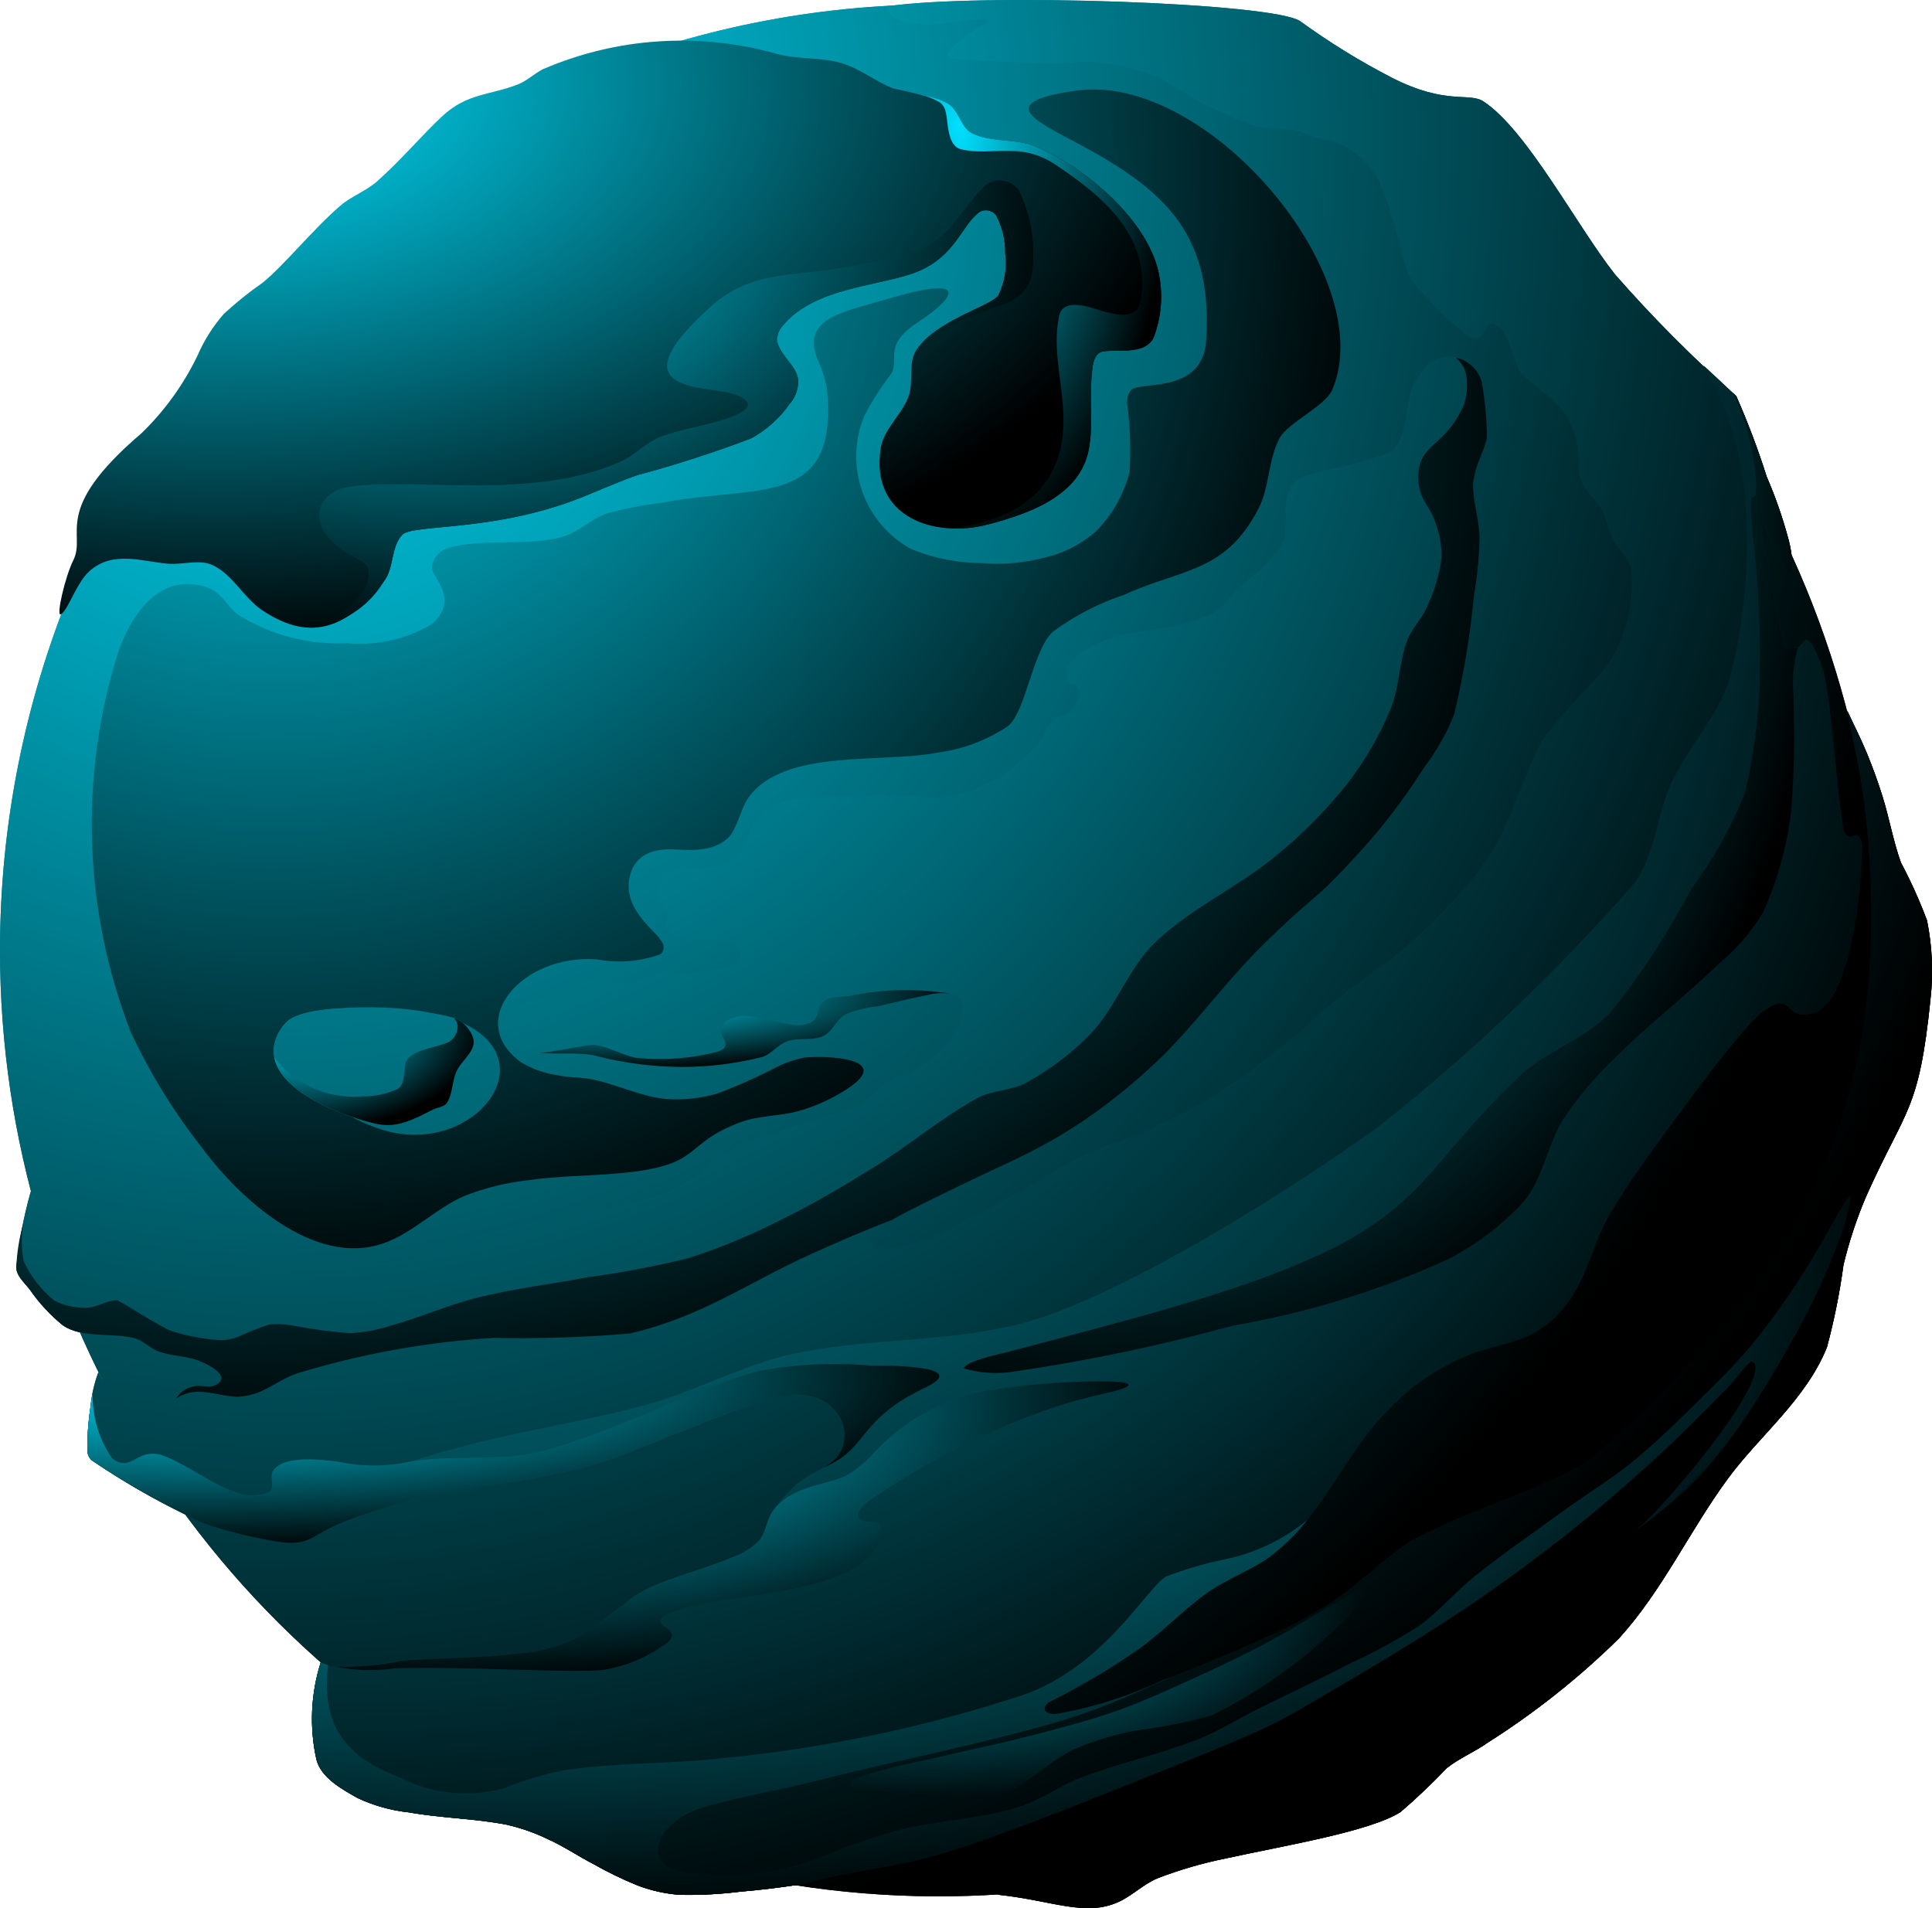 <svg width="324" height="320" viewBox="0 0 324 320" fill="none" xmlns="http://www.w3.org/2000/svg">
<g clip-path="url(#clip0_48_432)">
<path fill-rule="evenodd" clip-rule="evenodd" d="M157.438 0.745C188.577 0.745 219.016 10.049 244.906 27.48C270.797 44.912 290.976 69.689 302.892 98.677C314.808 127.665 317.926 159.562 311.851 190.336C305.777 221.109 290.782 249.376 268.764 271.563C246.746 293.749 218.693 308.858 188.153 314.979C157.613 321.101 125.957 317.959 97.189 305.952C68.421 293.945 43.833 273.611 26.533 247.523C9.234 221.434 0 190.762 0 159.386C0 117.312 16.587 76.961 46.113 47.21C75.638 17.459 115.683 0.745 157.438 0.745Z" fill="url(#paint0_radial_48_432)" style="mix-blend-mode:screen"/>
<path style="mix-blend-mode:screen" fill-rule="evenodd" clip-rule="evenodd" d="M157.438 0.745C188.577 0.745 219.016 10.049 244.906 27.48C270.797 44.912 290.976 69.689 302.892 98.677C314.808 127.665 317.926 159.562 311.851 190.336C305.777 221.109 290.782 249.376 268.764 271.563C246.746 293.749 218.693 308.858 188.153 314.979C157.613 321.101 125.957 317.959 97.189 305.952C68.421 293.945 43.833 273.611 26.533 247.523C9.234 221.434 0 190.762 0 159.386C0 117.312 16.587 76.961 46.113 47.21C75.638 17.459 115.683 0.745 157.438 0.745Z" fill="url(#paint1_radial_48_432)"/>
<path style="mix-blend-mode:screen" fill-rule="evenodd" clip-rule="evenodd" d="M40.173 103.261C37.271 101.244 37.322 98.085 31.419 97.956C25.788 97.833 21.809 103.529 19.746 109.583C13.265 130.387 14.038 152.798 21.934 173.099C25.166 180.012 29.181 186.524 33.899 192.506C40.056 200.882 52.644 212.534 64.249 208.532C69.195 206.825 73.02 202.69 77.819 200.593C81.239 199.244 84.82 198.354 88.47 197.946C93.538 197.2 98.689 197.231 103.79 196.77C118.206 195.466 114.158 191.989 124.072 188.242C127.368 186.997 131.069 187.231 134.432 186.184C137.109 185.362 139.662 184.175 142.02 182.655C150.202 177.32 138.197 177.002 134.87 177.362C133.142 177.714 131.472 178.308 129.908 179.127C126.786 180.74 123.57 182.164 120.278 183.391C117.393 184.247 114.373 184.546 111.378 184.273C107.274 183.81 103.457 181.878 99.413 181.038C97.067 180.551 95.77 180.821 93.431 180.303C91.259 180 89.173 179.249 87.302 178.097C77.84 171.096 87.658 159.928 100.143 160.896C103.707 161.573 107.387 161.268 110.794 160.013C111.047 159.773 111.213 159.455 111.266 159.108C111.32 158.762 111.257 158.408 111.088 158.102C110.707 157.476 110.248 156.901 109.722 156.392C107.008 153.637 104.361 150.47 105.859 146.153C106.117 145.413 106.538 144.742 107.09 144.189C107.642 143.636 108.31 143.215 109.045 142.959C111.817 141.873 115.024 142.926 117.946 142.37C119.524 142.209 121.008 141.538 122.177 140.459C123.876 138.521 124.126 135.608 125.679 133.55C131.756 125.493 147.86 128.08 157.342 126.198C161.515 125.641 165.507 124.132 169.015 121.787C172.038 119.444 173.145 109.074 176.602 105.908C180.25 103.24 184.286 101.157 188.567 99.733C198.285 95.301 205.462 96.082 211.037 85.324C212.918 81.696 212.653 77.188 214.539 73.562C215.945 70.858 222.261 68.14 223.44 65.328C231.408 46.317 202.457 12.135 180.54 15.192C167.798 16.969 172.46 19.7 179.27 23.272C194.481 31.252 203.496 38.355 202.281 57.094C201.723 65.698 192.258 64.086 190.024 65.181C189.261 65.555 189.038 66.678 189.003 67.533C189.522 71.381 189.669 75.271 189.44 79.148C188.477 82.939 186.511 86.394 183.75 89.146C181.246 91.333 178.235 92.85 174.996 93.556C171.664 94.422 168.212 94.72 164.782 94.439C160.682 94.431 156.62 93.633 152.818 92.086C148.989 90.008 146.063 86.57 144.607 82.441C143.151 78.312 143.269 73.785 144.938 69.738C146.239 67.257 147.752 64.896 149.462 62.682C150.912 60.059 147.961 57.926 154.06 53.958C158.971 50.764 164.48 45.423 148.148 50.331C141.586 52.305 134.425 53.266 137.059 60.182C137.811 61.77 138.351 63.451 138.665 65.181C140.667 85.37 127.301 81.204 111.087 84.295C107.986 84.666 104.914 85.256 101.894 86.059C99.196 86.981 97.041 89.217 94.306 90.029C88.739 91.681 80.614 90.195 75.047 91.94C74.37 92.163 73.767 92.568 73.304 93.113C72.841 93.657 72.535 94.32 72.42 95.027C72.279 96.843 77.201 100.296 72.525 104.612C68.21 107.197 63.193 108.338 58.194 107.869C51.867 108.166 45.595 106.561 40.173 103.261ZM58.85 168.982C99.448 167.509 82.853 196.434 63.081 189.124C59.917 188.005 56.959 186.366 54.327 184.272C52.988 183.207 51.997 181.762 51.483 180.123C50.969 178.485 50.954 176.728 51.441 175.081C51.929 173.434 52.895 171.972 54.216 170.885C55.537 169.797 57.151 169.134 58.85 168.982Z" fill="url(#paint2_radial_48_432)"/>
<path fill-rule="evenodd" clip-rule="evenodd" d="M5.161 199.825C3.987 203.967 3.175 208.206 2.735 212.491C2.714 213.92 4.035 215.054 4.924 216.167C6.495 218.462 8.387 220.517 10.541 222.268C13.727 224.479 19.124 223.497 22.506 224.401C24.031 224.808 25.174 226.158 26.664 226.679C28.71 227.395 30.957 227.386 33.011 228.076C33.96 228.394 39.473 230.736 36.002 232.34C34.941 232.831 33.638 232.215 32.5 232.488C31.619 232.668 30.808 233.103 30.166 233.738C28.844 235.172 28.197 237.149 26.885 238.59C25.656 239.937 22.828 238.648 21.814 237.598C19.695 235.386 17.902 232.879 16.492 230.152C15.798 232.027 15.355 233.987 15.174 235.98C14.795 238.436 14.624 240.92 14.663 243.405C14.682 243.705 14.764 243.997 14.902 244.263C15.04 244.529 15.232 244.763 15.466 244.949C21.746 249.227 28.415 252.895 35.383 255.904C38.356 256.827 41.376 257.588 44.429 258.183C52.666 259.825 51.139 257.607 58.546 254.877C62.617 253.336 66.784 252.071 71.022 251.09C79.955 249.102 89.162 248.414 98.015 246.091C104.538 244.381 110.642 241.333 116.984 239.035C121.568 237.091 126.271 235.446 131.064 234.109C133.109 233.688 135.228 233.841 137.193 234.55C138.677 235.138 139.932 236.196 140.768 237.564C141.457 238.738 141.74 240.109 141.57 241.463C141.43 242.718 140.863 243.887 139.965 244.769C138.214 246.415 135.75 247.122 133.91 248.667C132.238 250.076 130.765 251.708 129.532 253.52C128.547 254.965 128.473 256.963 127.344 258.298C126.18 259.51 124.758 260.441 123.185 261.018C119.056 262.801 114.67 263.917 110.491 265.575C109.039 266.146 107.646 266.86 106.332 267.707C102.946 270.436 99.388 272.941 95.681 275.208C92.611 276.465 89.358 277.21 86.05 277.413C79.856 278.137 73.589 277.998 67.374 278.516C62.846 278.893 58.216 280.801 53.782 278.804C52.109 284.086 51.865 289.722 53.075 295.13C53.894 298.158 57.219 299.985 59.931 301.526C62.67 302.816 65.605 303.636 68.612 303.952C74.017 304.92 79.565 304.961 84.954 306.01C87.401 306.565 89.776 307.404 92.031 308.509C94.631 309.688 97.008 311.317 99.546 312.626C101.946 313.99 104.433 315.193 106.99 316.228C109.217 317.067 111.55 317.587 113.921 317.772C117.309 317.848 120.698 317.675 124.061 317.257C127.503 316.961 130.937 316.555 134.348 316.008C135.833 315.77 137.252 315.212 138.725 314.905C144.063 313.791 149.48 313.05 154.776 311.744C158.735 310.767 162.604 309.436 166.448 308.068C172.458 305.93 178.394 303.587 184.323 301.232C192.889 297.827 201.467 294.447 209.93 290.792C212.708 289.583 215.412 288.209 218.028 286.676C226.529 281.728 235.031 276.763 243.271 271.385C249.535 267.297 255.601 262.893 261.51 258.3C266.894 254.114 272.066 249.649 277.122 245.067C281.481 241.116 285.606 236.905 289.743 232.717C291.104 231.34 292.123 229.617 293.612 228.38C293.841 228.189 294.273 228.603 294.342 228.894C295.422 233.496 279.023 252.663 275.155 255.947C272.163 258.487 268.972 260.783 265.962 263.299C261.821 266.762 257.865 270.445 253.706 273.886C250.665 276.402 247.63 278.947 244.367 281.163C238.717 285.002 232.833 288.361 226.933 292.411C222.74 295.288 218.192 298.835 214.165 301.453C211.101 303.257 207.846 304.712 204.462 305.79C199.436 307.758 194.532 310.049 189.434 311.818C186.539 312.823 183.48 313.262 180.534 314.097C175.791 315.44 172.11 316.804 167.198 317.739C176.549 318.708 181.981 321.535 187.61 318.949C189.932 317.882 191.808 315.939 194.176 314.979C197.872 313.559 201.679 312.453 205.558 311.673C215.254 309.539 229.774 307.169 234.886 303.881C237.586 301.564 240.167 299.11 242.619 296.528C244.719 294.856 247.291 293.82 249.475 292.264C257.415 287.236 264.801 281.371 271.508 274.768C278.765 266.792 283.359 256.707 289.747 248.009C295.058 240.777 302.826 234.756 306.38 225.955C307.6 221.413 308.526 216.797 309.153 212.135C310.099 208.212 311.368 204.376 312.947 200.666C319.625 185.712 321.8 186.606 323.744 167.586C324.242 163.171 324.045 158.706 323.16 154.353C321.913 151.026 320.451 147.785 318.783 144.65C317.495 141.06 316.851 137.265 315.719 133.622C314.953 131.159 314.072 128.729 313.092 126.345C312.086 123.895 310.873 121.537 309.762 119.133C310.653 123.816 311.778 128.46 312.435 133.181C313.687 142.411 314.078 151.739 313.602 161.043C312.057 189.313 301.273 210.142 281.721 230.292C277.22 235.17 272.445 239.784 267.421 244.113C264.981 245.878 262.335 247.335 259.542 248.451C255.826 250.196 251.929 251.525 248.162 253.155C244.281 254.667 240.481 256.385 236.781 258.302C234.528 259.789 232.383 261.435 230.36 263.227C228.046 265.011 225.877 267.001 223.43 268.593C220.512 270.498 217.464 272.193 214.31 273.666C208.064 276.568 201.692 279.202 195.268 281.679C189.585 284.371 183.575 286.299 177.393 287.413C176.675 287.511 175.695 287.496 175.278 286.898C174.965 286.45 175.523 285.675 176.007 285.428C181.065 282.909 185.942 280.035 190.601 276.827C194.834 273.898 198.357 270.014 202.566 267.049C205.896 264.704 209.871 263.372 213.144 260.948C215.584 259.064 217.767 256.864 219.637 254.405C223.172 249.933 225.869 244.829 229.413 240.365C231.6 237.541 234.097 234.977 236.857 232.719C239.504 230.653 242.396 228.924 245.465 227.574C249.411 225.795 253.975 225.48 257.722 223.31C260.301 221.691 262.452 219.467 263.992 216.828C266.547 212.722 267.512 207.759 269.974 203.596C273.713 197.279 278.181 191.424 282.523 185.512C285.941 180.858 289.468 176.273 293.248 171.911C294.362 170.638 295.667 169.547 297.114 168.677C297.407 168.499 297.732 168.382 298.07 168.331C298.408 168.28 298.753 168.297 299.084 168.381C300.316 168.739 300.442 170.437 303.17 170.145C307.431 169.69 309.014 163.582 310.1 160.001C311.458 154.141 312.192 148.153 312.289 142.137C312.266 141.391 312.129 140.432 311.414 140.079C311.064 139.906 310.581 140.451 309.973 140.244C309.742 140.118 309.547 139.936 309.403 139.715C309.26 139.493 309.174 139.239 309.152 138.976C308.198 133.384 307.874 127.699 307.182 122.068C306.937 119.183 306.547 116.312 306.015 113.467C305.579 111.755 304.943 110.101 304.118 108.542C303.865 108.03 303.5 107.436 302.951 107.292C302.601 107.201 302.436 107.807 302.148 108.027C301.826 108.274 301.528 108.635 301.127 108.689C300.539 108.766 299.585 108.952 299.376 108.393C299.075 107.573 298.838 106.732 298.667 105.876C297.596 100.71 296.858 95.65 295.655 90.381C295.409 89.603 295.202 88.812 295.035 88.012C295.015 87.846 295.143 87.575 295.309 87.59C295.554 87.611 295.735 87.871 295.856 88.086C296.6 89.403 297.202 90.796 297.882 92.148C298.485 93.351 299.116 94.641 299.705 95.751C300.241 96.759 300.573 95.898 300.581 95.602C300.605 93.763 300.359 91.93 299.851 90.162C298.905 86.674 297.711 83.259 296.276 79.944C294.819 75.346 293.114 70.832 291.169 66.42C283.953 60.059 277.155 53.233 270.816 45.985C264.418 37.858 256.054 21.779 248.779 17.009C246.361 15.424 242.562 17.684 233.464 13.051C228.101 10.289 222.954 7.118 218.069 3.567C213.648 0.425 164.026 -1.219 148.688 1.068C148.915 3.357 152.576 4.026 154.962 4.082C158.039 4.155 161.084 3.392 164.155 3.2C164.645 3.17 165.502 2.938 165.614 3.421C165.732 3.928 164.868 4.149 164.447 4.45C162.541 5.517 160.796 6.854 159.267 8.42C157.842 10.129 161.307 9.924 162.122 9.982C166.29 10.278 173.416 10.546 175.171 10.623C178.207 10.761 181.271 10.123 184.291 10.475C187.607 10.864 190.865 11.654 193.994 12.83C196.022 13.903 197.995 15.081 199.903 16.359C203.322 18.233 206.884 19.831 210.554 21.137C212.754 21.483 214.97 21.704 217.194 21.799C218.311 22.15 219.407 22.567 220.475 23.048C222.174 23.331 223.838 23.8 225.437 24.445C227.424 25.545 229.143 27.077 230.47 28.929C231.79 31.286 232.796 33.808 233.462 36.43C234.498 39.498 234.882 42.792 236.161 45.766C236.939 47.284 237.976 48.653 239.225 49.809C241.311 52.198 243.633 54.365 246.156 56.278C248.495 57.899 249.197 54.814 249.658 54.367C249.868 54.163 250.269 54.242 250.533 54.367C251.174 54.585 251.734 54.996 252.138 55.543C252.804 56.86 253.364 58.227 253.814 59.633C254.745 62.221 254.542 62.18 256.515 63.85C257.85 64.98 259.274 66.011 260.528 67.232C261.473 68.056 262.285 69.023 262.936 70.099C263.691 71.582 264.231 73.166 264.54 74.804C264.87 76.416 264.629 78.107 264.905 79.729C265.042 80.414 265.315 81.065 265.708 81.64C266.581 82.986 267.857 84.055 268.626 85.463C269.454 86.978 269.682 88.769 270.45 90.315C271.343 92.116 273.12 93.504 273.587 95.461C274.043 100.593 272.949 105.743 270.45 110.237C268.918 112.431 267.184 114.473 265.271 116.339C262.997 118.719 260.854 121.223 258.851 123.839C257.753 125.763 256.826 127.78 256.079 129.868C254.26 133.926 252.885 138.211 250.68 142.07C248.88 145.028 246.776 147.788 244.406 150.304C241.728 153.314 238.852 156.138 235.797 158.758C232.078 161.939 227.934 164.584 224.124 167.653C220.539 170.54 217.271 173.822 213.619 176.621C209.659 179.737 205.518 182.609 201.216 185.223C197.698 187.157 194.067 188.875 190.344 190.369C187.739 191.508 184.982 192.28 182.392 193.456C180.28 194.416 178.295 195.641 176.264 196.762C172.848 198.652 169.496 200.661 166.05 202.496C162.691 204.42 159.233 206.162 155.69 207.716C153.556 208.543 151.325 209.087 149.051 209.333C148.166 209.477 147.26 209.294 146.498 208.819C146.285 208.631 146.141 208.377 146.088 208.098C146.034 207.818 146.075 207.528 146.204 207.275C146.928 206.279 147.879 205.472 148.976 204.922C152.933 202.666 157.08 200.767 161.16 198.747C165.592 196.553 170.163 194.637 174.511 192.278C177.781 190.543 180.926 188.577 183.922 186.397C187.839 183.561 191.545 180.441 195.011 177.061C199.976 172.101 204.244 166.475 209.017 161.329C211.248 158.925 213.634 156.667 216.02 154.421C218.449 152.134 221.116 150.105 223.461 147.731C226.474 144.682 229.375 141.511 232.07 138.175C234.479 135.163 236.722 132.021 238.788 128.761C240.909 126.008 242.629 122.963 243.895 119.719C245.451 113.214 246.549 106.605 247.179 99.944C247.737 96.738 248.055 93.494 248.128 90.24C248.104 87.181 247.002 84.185 247.034 81.125C247.236 79.579 247.653 78.069 248.273 76.641C248.737 75.599 249.103 74.516 249.368 73.406C249.342 70.274 249.049 67.151 248.492 64.07C248.266 63.19 247.832 62.379 247.228 61.704C246.624 61.03 245.868 60.512 245.023 60.194C244.179 59.877 243.27 59.77 242.376 59.881C241.481 59.992 240.626 60.32 239.883 60.835C238.327 62.141 237.186 63.879 236.602 65.834C236.015 67.794 235.961 69.885 235.435 71.862C234.318 76.061 232.906 75.962 228.796 77.302C225.62 78.339 222.244 78.693 219.093 79.802C218.042 80.11 217.12 80.755 216.466 81.639C215.908 82.784 215.608 84.04 215.591 85.315C215.663 86.785 215.639 88.259 215.518 89.726C214.517 93.655 209.89 96.611 207.055 99.283C205.812 100.454 204.905 102.069 203.407 102.885C201.179 103.925 198.824 104.666 196.404 105.09C193.545 105.773 190.564 105.879 187.723 106.634C185.837 107.132 184.022 107.873 182.324 108.839C181.135 109.503 180.093 110.403 179.26 111.486C178.944 112.069 178.829 112.741 178.932 113.397C178.942 113.794 179.098 114.174 179.369 114.463C179.696 114.785 180.3 114.714 180.61 115.051C181.454 115.962 180.626 118.333 179.406 119.461C178.669 120.144 177.391 120.011 176.67 120.711C175.559 121.793 175.125 123.429 174.116 124.61C170.191 129.417 164.67 132.629 158.576 133.652C155.642 133.895 152.693 133.356 149.749 133.356C146.051 133.356 142.35 133.417 138.66 133.652C133.028 134.008 129.136 133.717 126.038 139.018C125.416 140.48 124.709 141.904 123.923 143.282C123.322 143.994 122.54 144.527 121.661 144.826C120.505 145.221 119.304 145.468 118.086 145.561C116.403 145.519 114.719 145.618 113.052 145.857C112.236 146.205 111.565 146.829 111.156 147.621C110.539 148.392 110.204 149.352 110.207 150.341C110.346 151.338 111.582 151.883 111.885 152.841C112.121 153.589 111.516 154.441 111.738 155.193C111.972 156.03 112.488 156.758 113.197 157.252C113.933 157.567 114.735 157.693 115.532 157.619C117.709 157.529 119.89 157.578 122.061 157.767C122.574 157.837 123.048 158.079 123.407 158.455C123.766 158.83 123.989 159.316 124.039 159.835C124.09 160.353 123.965 160.874 123.686 161.313C123.406 161.751 122.988 162.082 122.499 162.251C119.461 162.778 116.388 163.085 113.306 163.17C112.553 163.219 111.781 162.852 111.045 163.022C109.306 163.757 107.528 164.395 105.72 164.933C103.516 165.191 101.269 164.041 99.081 164.419C96.971 165.164 94.922 166.073 92.953 167.139C91.405 167.374 89.871 167.693 88.357 168.094C83.644 170.315 83.841 175.313 88.137 176.254C91.779 177.053 95.608 176.402 99.3 176.916C104.865 178.409 110.615 179.078 116.371 178.901C120.21 178.758 124.024 178.216 127.752 177.284C129.354 176.846 130.412 175.176 131.983 174.637C133.914 173.975 136.186 174.613 138.039 173.755C139.633 173.015 140.289 170.918 141.833 170.08C143.567 169.4 145.382 168.955 147.231 168.756C150.048 168.099 152.86 167.419 155.694 166.845C157.647 166.45 161.741 165.874 161.385 169.271C161.249 170.767 160.747 172.207 159.926 173.461C158.637 175.343 157.032 176.985 155.184 178.313C153.054 179.832 150.398 180.456 148.181 181.841C146.728 182.749 145.796 184.435 144.241 185.148C140.225 186.992 135.871 187.979 131.693 189.412C128.941 190.355 126.131 191.149 123.449 192.278C122.589 192.726 121.782 193.269 121.041 193.896C119.225 195.195 117.53 196.673 115.642 197.866C114.101 198.927 112.434 199.791 110.681 200.438C106.625 201.653 102.51 202.659 98.352 203.453C95.821 203.992 93.227 204.184 90.692 204.702C87.581 205.337 84.492 206.084 81.426 206.907C79.018 207.555 76.639 208.315 74.276 209.113C72.503 209.712 70.828 210.606 69.023 211.098C67.562 211.453 66.073 211.675 64.573 211.76C60.494 212.1 56.404 212.282 52.316 212.494C49.329 212.65 46.336 212.804 43.342 212.862C41.277 213.019 39.202 212.995 37.142 212.788C33.266 212.176 29.497 211.009 25.687 210.068C23.247 209.466 20.829 208.771 18.39 208.157C16.84 207.766 15.23 207.583 13.721 207.054C12.305 206.661 10.97 206.013 9.781 205.143C8.108 203.493 6.564 201.714 5.161 199.825ZM47.976 171.473C46.889 172.571 46.175 173.986 45.933 175.517C45.123 182.096 55.581 186.555 62.21 188.267C65.473 189.109 67.385 188.834 72.562 186.102C73.352 185.685 74.496 185.688 74.969 184.926C75.939 183.362 75.799 181.304 76.574 179.633C77.225 178.229 78.576 177.226 79.2 175.81C79.354 175.476 79.433 175.112 79.433 174.744C79.433 174.376 79.354 174.013 79.2 173.678C78.67 172.47 77.743 171.483 76.574 170.885C72.212 169.185 51.787 167.483 47.976 171.473Z" fill="url(#paint3_radial_48_432)" style="mix-blend-mode:screen"/>
<g style="mix-blend-mode:multiply">
<path fill-rule="evenodd" clip-rule="evenodd" d="M5.161 199.825C3.987 203.967 3.175 208.206 2.735 212.491C2.714 213.92 4.035 215.054 4.924 216.167C6.495 218.462 8.387 220.517 10.541 222.268C13.727 224.479 19.124 223.497 22.506 224.401C24.031 224.808 25.174 226.158 26.664 226.679C28.71 227.395 30.957 227.386 33.011 228.076C33.96 228.394 39.473 230.736 36.002 232.34C34.941 232.831 33.638 232.215 32.5 232.488C31.619 232.668 30.808 233.103 30.166 233.738C28.844 235.172 28.197 237.149 26.885 238.59C25.656 239.937 22.828 238.648 21.814 237.598C19.695 235.386 17.902 232.879 16.492 230.152C15.798 232.027 15.355 233.987 15.174 235.98C14.795 238.436 14.624 240.92 14.663 243.405C14.682 243.705 14.764 243.997 14.902 244.263C15.04 244.529 15.232 244.763 15.466 244.949C21.746 249.227 28.415 252.895 35.383 255.904C38.356 256.827 41.376 257.588 44.429 258.183C52.666 259.825 51.139 257.607 58.546 254.877C62.617 253.336 66.784 252.071 71.022 251.09C79.955 249.102 89.162 248.414 98.015 246.091C104.538 244.381 110.642 241.333 116.984 239.035C121.568 237.091 126.271 235.446 131.064 234.109C133.109 233.688 135.228 233.841 137.193 234.55C138.677 235.138 139.932 236.196 140.768 237.564C141.457 238.738 141.74 240.109 141.57 241.463C141.43 242.718 140.863 243.887 139.965 244.769C138.214 246.415 135.75 247.122 133.91 248.667C132.238 250.076 130.765 251.708 129.532 253.52C128.547 254.965 128.473 256.963 127.344 258.298C126.18 259.51 124.758 260.441 123.185 261.018C119.056 262.801 114.67 263.917 110.491 265.575C109.039 266.146 107.646 266.86 106.332 267.707C102.946 270.436 99.388 272.941 95.681 275.208C92.611 276.465 89.358 277.21 86.05 277.413C79.856 278.137 73.589 277.998 67.374 278.516C62.846 278.893 58.216 280.801 53.782 278.804C52.109 284.086 51.865 289.722 53.075 295.13C53.894 298.158 57.219 299.985 59.931 301.526C62.67 302.816 65.605 303.636 68.612 303.952C74.017 304.92 79.565 304.961 84.954 306.01C87.401 306.565 89.776 307.404 92.031 308.509C94.631 309.688 97.008 311.317 99.546 312.626C101.946 313.99 104.433 315.193 106.99 316.228C109.217 317.067 111.55 317.587 113.921 317.772C117.309 317.848 120.698 317.675 124.061 317.257C127.503 316.961 130.937 316.555 134.348 316.008C135.833 315.77 137.252 315.212 138.725 314.905C144.063 313.791 149.48 313.05 154.776 311.744C158.735 310.767 162.604 309.436 166.448 308.068C172.458 305.93 178.394 303.587 184.323 301.232C192.889 297.827 201.467 294.447 209.93 290.792C212.708 289.583 215.412 288.209 218.028 286.676C226.529 281.728 235.031 276.763 243.271 271.385C249.535 267.297 255.601 262.893 261.51 258.3C266.894 254.114 272.066 249.649 277.122 245.067C281.481 241.116 285.606 236.905 289.743 232.717C291.104 231.34 292.123 229.617 293.612 228.38C293.841 228.189 294.273 228.603 294.342 228.894C295.422 233.496 279.023 252.663 275.155 255.947C272.163 258.487 268.972 260.783 265.962 263.299C261.821 266.762 257.865 270.445 253.706 273.886C250.665 276.402 247.63 278.947 244.367 281.163C238.717 285.002 232.833 288.361 226.933 292.411C222.74 295.288 218.192 298.835 214.165 301.453C211.101 303.257 207.846 304.712 204.462 305.79C199.436 307.758 194.532 310.049 189.434 311.818C186.539 312.823 183.48 313.262 180.534 314.097C175.791 315.44 172.11 316.804 167.198 317.739C176.549 318.708 181.981 321.535 187.61 318.949C189.932 317.882 191.808 315.939 194.176 314.979C197.872 313.559 201.679 312.453 205.558 311.673C215.254 309.539 229.774 307.169 234.886 303.881C237.586 301.564 240.167 299.11 242.619 296.528C244.719 294.856 247.291 293.82 249.475 292.264C257.415 287.236 264.801 281.371 271.508 274.768C278.765 266.792 283.359 256.707 289.747 248.009C295.058 240.777 302.826 234.756 306.38 225.955C307.6 221.413 308.526 216.797 309.153 212.135C310.099 208.212 311.368 204.376 312.947 200.666C319.625 185.712 321.8 186.606 323.744 167.586C324.242 163.171 324.045 158.706 323.16 154.353C321.913 151.026 320.451 147.785 318.783 144.65C317.495 141.06 316.851 137.265 315.719 133.622C314.953 131.159 314.072 128.729 313.092 126.345C312.086 123.895 310.873 121.537 309.762 119.133C310.653 123.816 311.778 128.46 312.435 133.181C313.687 142.411 314.078 151.739 313.602 161.043C312.057 189.313 301.273 210.142 281.721 230.292C277.22 235.17 272.445 239.784 267.421 244.113C264.981 245.878 262.335 247.335 259.542 248.451C255.826 250.196 251.929 251.525 248.162 253.155C244.281 254.667 240.481 256.385 236.781 258.302C234.528 259.789 232.383 261.435 230.36 263.227C228.046 265.011 225.877 267.001 223.43 268.593C220.512 270.498 217.464 272.193 214.31 273.666C208.064 276.568 201.692 279.202 195.268 281.679C189.585 284.371 183.575 286.299 177.393 287.413C176.675 287.511 175.695 287.496 175.278 286.898C174.965 286.45 175.523 285.675 176.007 285.428C181.065 282.909 185.942 280.035 190.601 276.827C194.834 273.898 198.357 270.014 202.566 267.049C205.896 264.704 209.871 263.372 213.144 260.948C215.584 259.064 217.767 256.864 219.637 254.405C223.172 249.933 225.869 244.829 229.413 240.365C231.6 237.541 234.097 234.977 236.857 232.719C239.504 230.653 242.396 228.924 245.465 227.574C249.411 225.795 253.975 225.48 257.722 223.31C260.301 221.691 262.452 219.467 263.992 216.828C266.547 212.722 267.512 207.759 269.974 203.596C273.713 197.279 278.181 191.424 282.523 185.512C285.941 180.858 289.468 176.273 293.248 171.911C294.362 170.638 295.667 169.547 297.114 168.677C297.407 168.499 297.732 168.382 298.07 168.331C298.408 168.28 298.753 168.297 299.084 168.381C300.316 168.739 300.442 170.437 303.17 170.145C307.431 169.69 309.014 163.582 310.1 160.001C311.458 154.141 312.192 148.153 312.289 142.137C312.266 141.391 312.129 140.432 311.414 140.079C311.064 139.906 310.581 140.451 309.973 140.244C309.742 140.118 309.547 139.936 309.403 139.715C309.26 139.493 309.174 139.239 309.152 138.976C308.198 133.384 307.874 127.699 307.182 122.068C306.937 119.183 306.547 116.312 306.015 113.467C305.579 111.755 304.943 110.101 304.118 108.542C303.865 108.03 303.5 107.436 302.951 107.292C302.601 107.201 302.436 107.807 302.148 108.027C301.826 108.274 301.528 108.635 301.127 108.689C300.539 108.766 299.585 108.952 299.376 108.393C299.075 107.573 298.838 106.732 298.667 105.876C297.596 100.71 296.858 95.65 295.655 90.381C295.409 89.603 295.202 88.812 295.035 88.012C295.015 87.846 295.143 87.575 295.309 87.59C295.554 87.611 295.735 87.871 295.856 88.086C296.6 89.403 297.202 90.796 297.882 92.148C298.485 93.351 299.116 94.641 299.705 95.751C300.241 96.759 300.573 95.898 300.581 95.602C300.605 93.763 300.359 91.93 299.851 90.162C298.905 86.674 297.711 83.259 296.276 79.944C294.819 75.346 293.114 70.832 291.169 66.42C283.953 60.059 277.155 53.233 270.816 45.985C264.418 37.858 256.054 21.779 248.779 17.009C246.361 15.424 242.562 17.684 233.464 13.051C228.101 10.289 222.954 7.118 218.069 3.567C213.648 0.425 164.026 -1.219 148.688 1.068C148.915 3.357 152.576 4.026 154.962 4.082C158.039 4.155 161.084 3.392 164.155 3.2C164.645 3.17 165.502 2.938 165.614 3.421C165.732 3.928 164.868 4.149 164.447 4.45C162.541 5.517 160.796 6.854 159.267 8.42C157.842 10.129 161.307 9.924 162.122 9.982C166.29 10.278 173.416 10.546 175.171 10.623C178.207 10.761 181.271 10.123 184.291 10.475C187.607 10.864 190.865 11.654 193.994 12.83C196.022 13.903 197.995 15.081 199.903 16.359C203.322 18.233 206.884 19.831 210.554 21.137C212.754 21.483 214.97 21.704 217.194 21.799C218.311 22.15 219.407 22.567 220.475 23.048C222.174 23.331 223.838 23.8 225.437 24.445C227.424 25.545 229.143 27.077 230.47 28.929C231.79 31.286 232.796 33.808 233.462 36.43C234.498 39.498 234.882 42.792 236.161 45.766C236.939 47.284 237.976 48.653 239.225 49.809C241.311 52.198 243.633 54.365 246.156 56.278C248.495 57.899 249.197 54.814 249.658 54.367C249.868 54.163 250.269 54.242 250.533 54.367C251.174 54.585 251.734 54.996 252.138 55.543C252.804 56.86 253.364 58.227 253.814 59.633C254.745 62.221 254.542 62.18 256.515 63.85C257.85 64.98 259.274 66.011 260.528 67.232C261.473 68.056 262.285 69.023 262.936 70.099C263.691 71.582 264.231 73.166 264.54 74.804C264.87 76.416 264.629 78.107 264.905 79.729C265.042 80.414 265.315 81.065 265.708 81.64C266.581 82.986 267.857 84.055 268.626 85.463C269.454 86.978 269.682 88.769 270.45 90.315C271.343 92.116 273.12 93.504 273.587 95.461C274.043 100.593 272.949 105.743 270.45 110.237C268.918 112.431 267.184 114.473 265.271 116.339C262.997 118.719 260.854 121.223 258.851 123.839C257.753 125.763 256.826 127.78 256.079 129.868C254.26 133.926 252.885 138.211 250.68 142.07C248.88 145.028 246.776 147.788 244.406 150.304C241.728 153.314 238.852 156.138 235.797 158.758C232.078 161.939 227.934 164.584 224.124 167.653C220.539 170.54 217.271 173.822 213.619 176.621C209.659 179.737 205.518 182.609 201.216 185.223C197.698 187.157 194.067 188.875 190.344 190.369C187.739 191.508 184.982 192.28 182.392 193.456C180.28 194.416 178.295 195.641 176.264 196.762C172.848 198.652 169.496 200.661 166.05 202.496C162.691 204.42 159.233 206.162 155.69 207.716C153.556 208.543 151.325 209.087 149.051 209.333C148.166 209.477 147.26 209.294 146.498 208.819C146.285 208.631 146.141 208.377 146.088 208.098C146.034 207.818 146.075 207.528 146.204 207.275C146.928 206.279 147.879 205.472 148.976 204.922C152.933 202.666 157.08 200.767 161.16 198.747C165.592 196.553 170.163 194.637 174.511 192.278C177.781 190.543 180.926 188.577 183.922 186.397C187.839 183.561 191.545 180.441 195.011 177.061C199.976 172.101 204.244 166.475 209.017 161.329C211.248 158.925 213.634 156.667 216.02 154.421C218.449 152.134 221.116 150.105 223.461 147.731C226.474 144.682 229.375 141.511 232.07 138.175C234.479 135.163 236.722 132.021 238.788 128.761C240.909 126.008 242.629 122.963 243.895 119.719C245.451 113.214 246.549 106.605 247.179 99.944C247.737 96.738 248.055 93.494 248.128 90.24C248.104 87.181 247.002 84.185 247.034 81.125C247.236 79.579 247.653 78.069 248.273 76.641C248.737 75.599 249.103 74.516 249.368 73.406C249.342 70.274 249.049 67.151 248.492 64.07C248.266 63.19 247.832 62.379 247.228 61.704C246.624 61.03 245.868 60.512 245.023 60.194C244.179 59.877 243.27 59.77 242.376 59.881C241.481 59.992 240.626 60.32 239.883 60.835C238.327 62.141 237.186 63.879 236.602 65.834C236.015 67.794 235.961 69.885 235.435 71.862C234.318 76.061 232.906 75.962 228.796 77.302C225.62 78.339 222.244 78.693 219.093 79.802C218.042 80.11 217.12 80.755 216.466 81.639C215.908 82.784 215.608 84.04 215.591 85.315C215.663 86.785 215.639 88.259 215.518 89.726C214.517 93.655 209.89 96.611 207.055 99.283C205.812 100.454 204.905 102.069 203.407 102.885C201.179 103.925 198.824 104.666 196.404 105.09C193.545 105.773 190.564 105.879 187.723 106.634C185.837 107.132 184.022 107.873 182.324 108.839C181.135 109.503 180.093 110.403 179.26 111.486C178.944 112.069 178.829 112.741 178.932 113.397C178.942 113.794 179.098 114.174 179.369 114.463C179.696 114.785 180.3 114.714 180.61 115.051C181.454 115.962 180.626 118.333 179.406 119.461C178.669 120.144 177.391 120.011 176.67 120.711C175.559 121.793 175.125 123.429 174.116 124.61C170.191 129.417 164.67 132.629 158.576 133.652C155.642 133.895 152.693 133.356 149.749 133.356C146.051 133.356 142.35 133.417 138.66 133.652C133.028 134.008 129.136 133.717 126.038 139.018C125.416 140.48 124.709 141.904 123.923 143.282C123.322 143.994 122.54 144.527 121.661 144.826C120.505 145.221 119.304 145.468 118.086 145.561C116.403 145.519 114.719 145.618 113.052 145.857C112.236 146.205 111.565 146.829 111.156 147.621C110.539 148.392 110.204 149.352 110.207 150.341C110.346 151.338 111.582 151.883 111.885 152.841C112.121 153.589 111.516 154.441 111.738 155.193C111.972 156.03 112.488 156.758 113.197 157.252C113.933 157.567 114.735 157.693 115.532 157.619C117.709 157.529 119.89 157.578 122.061 157.767C122.574 157.837 123.048 158.079 123.407 158.455C123.766 158.83 123.989 159.316 124.039 159.835C124.09 160.353 123.965 160.874 123.686 161.313C123.406 161.751 122.988 162.082 122.499 162.251C119.461 162.778 116.388 163.085 113.306 163.17C112.553 163.219 111.781 162.852 111.045 163.022C109.306 163.757 107.528 164.395 105.72 164.933C103.516 165.191 101.269 164.041 99.081 164.419C96.971 165.164 94.922 166.073 92.953 167.139C91.405 167.374 89.871 167.693 88.357 168.094C83.644 170.315 83.841 175.313 88.137 176.254C91.779 177.053 95.608 176.402 99.3 176.916C104.865 178.409 110.615 179.078 116.371 178.901C120.21 178.758 124.024 178.216 127.752 177.284C129.354 176.846 130.412 175.176 131.983 174.637C133.914 173.975 136.186 174.613 138.039 173.755C139.633 173.015 140.289 170.918 141.833 170.08C143.567 169.4 145.382 168.955 147.231 168.756C150.048 168.099 152.86 167.419 155.694 166.845C157.647 166.45 161.741 165.874 161.385 169.271C161.249 170.767 160.747 172.207 159.926 173.461C158.637 175.343 157.032 176.985 155.184 178.313C153.054 179.832 150.398 180.456 148.181 181.841C146.728 182.749 145.796 184.435 144.241 185.148C140.225 186.992 135.871 187.979 131.693 189.412C128.941 190.355 126.131 191.149 123.449 192.278C122.589 192.726 121.782 193.269 121.041 193.896C119.225 195.195 117.53 196.673 115.642 197.866C114.101 198.927 112.434 199.791 110.681 200.438C106.625 201.653 102.51 202.659 98.352 203.453C95.821 203.992 93.227 204.184 90.692 204.702C87.581 205.337 84.492 206.084 81.426 206.907C79.018 207.555 76.639 208.315 74.276 209.113C72.503 209.712 70.828 210.606 69.023 211.098C67.562 211.453 66.073 211.675 64.573 211.76C60.494 212.1 56.404 212.282 52.316 212.494C49.329 212.65 46.336 212.804 43.342 212.862C41.277 213.019 39.202 212.995 37.142 212.788C33.266 212.176 29.497 211.009 25.687 210.068C23.247 209.466 20.829 208.771 18.39 208.157C16.84 207.766 15.23 207.583 13.721 207.054C12.305 206.661 10.97 206.013 9.781 205.143C8.108 203.493 6.564 201.714 5.161 199.825ZM47.976 171.473C46.889 172.571 46.175 173.986 45.933 175.517C45.123 182.096 55.581 186.555 62.21 188.267C65.473 189.109 67.385 188.834 72.562 186.102C73.352 185.685 74.496 185.688 74.969 184.926C75.939 183.362 75.799 181.304 76.574 179.633C77.225 178.229 78.576 177.226 79.2 175.81C79.354 175.476 79.433 175.112 79.433 174.744C79.433 174.376 79.354 174.013 79.2 173.678C78.67 172.47 77.743 171.483 76.574 170.885C72.212 169.185 51.787 167.483 47.976 171.473Z" fill="url(#paint4_radial_48_432)" style="mix-blend-mode:screen"/>
</g>
<g style="mix-blend-mode:multiply">
<path fill-rule="evenodd" clip-rule="evenodd" d="M49.6 230.399C60.412 227.066 71.58 225.042 82.867 224.37C90.462 224.529 98.06 224.283 105.63 223.635C117.691 220.81 125.067 215.309 135.833 210.403C139.811 208.59 144.873 206.386 149.483 204.635C153.287 202.503 157.257 200.679 161.165 198.743C165.597 196.549 170.168 194.633 174.516 192.274C177.786 190.539 180.931 188.574 183.927 186.393C187.844 183.557 191.55 180.437 195.016 177.058C199.981 172.098 204.249 166.472 209.022 161.326C211.253 158.921 213.639 156.663 216.025 154.417C218.454 152.131 221.121 150.101 223.466 147.727C226.479 144.678 229.38 141.507 232.075 138.171C234.482 135.161 236.723 132.019 238.788 128.761C240.909 126.008 242.629 122.963 243.895 119.719C245.451 113.213 246.549 106.605 247.179 99.944C247.737 96.738 248.055 93.494 248.128 90.24C248.104 87.181 247.002 84.185 247.034 81.124C247.236 79.579 247.653 78.069 248.273 76.64C248.737 75.599 249.103 74.516 249.368 73.406C249.342 70.274 249.049 67.15 248.492 64.069C248.217 63.048 247.666 62.124 246.899 61.401C246.132 60.677 245.181 60.183 244.152 59.974C244.645 60.411 245.069 60.92 245.409 61.486C245.821 62.331 246.022 63.264 245.993 64.206C246.062 65.477 245.888 66.75 245.482 67.956C244.832 69.445 243.972 70.831 242.929 72.072C241.55 73.849 239.377 75.04 238.405 77.072C237.766 78.686 237.663 80.466 238.112 82.144C238.511 84.008 240.008 85.476 240.592 87.29C241.378 89.251 241.775 91.35 241.76 93.465C241.402 96.266 240.614 98.994 239.425 101.551C238.536 103.701 236.708 105.39 235.923 107.58C234.596 111.281 234.673 115.426 233.151 119.047C231.283 123.523 228.829 127.726 225.854 131.545C222.309 135.984 218.299 140.025 213.893 143.598C207.522 148.851 199.718 152.283 193.758 158.007C189.312 162.275 187.276 168.609 183.106 173.151C179.905 176.491 176.214 179.318 172.163 181.532C169.635 182.979 166.392 182.765 163.846 184.178C157.761 187.557 152.397 192.123 146.482 195.793C141.495 198.889 136.431 201.888 131.162 204.467C126.094 207.077 120.824 209.265 115.403 211.01C109.918 212.359 104.365 213.414 98.769 214.171C92.62 215.318 86.387 216.063 80.311 217.553C75.275 218.787 70.498 220.941 65.501 222.331C63.28 223.05 60.975 223.47 58.645 223.581C55.635 223.359 52.639 222.966 49.672 222.405C48.21 222.094 46.711 221.995 45.221 222.109C43.428 222.678 41.673 223.366 39.969 224.168C39.043 224.553 38.052 224.753 37.05 224.755C34.224 224.594 31.43 224.076 28.732 223.214C26.857 222.553 20.05 218.072 19.612 218.068C17.838 218.05 16.208 219.317 14.433 219.317C13.444 219.322 12.459 219.215 11.494 218.999C10.635 218.807 9.807 218.494 9.035 218.068C6.906 216.31 5.187 214.101 4 211.598C3.605 209.514 3.562 207.379 3.874 205.281C3.222 207.633 2.84 210.053 2.735 212.493C2.714 213.922 4.035 215.056 4.924 216.169C6.495 218.464 8.387 220.519 10.541 222.27C11.397 222.834 12.352 223.226 13.354 223.426C16.36 224.101 19.99 223.73 22.506 224.402C24.031 224.81 25.174 226.16 26.664 226.681C28.71 227.397 30.957 227.388 33.011 228.078C33.96 228.396 39.473 230.738 36.002 232.342C34.941 232.833 33.638 232.217 32.5 232.49C31.619 232.67 30.808 233.104 30.166 233.74C29.93 233.999 29.711 234.273 29.511 234.56C30.619 233.785 31.944 233.385 33.293 233.418C35.435 233.395 38.308 234.366 40.149 234.226C44.26 233.917 46.062 231.71 49.599 230.404L49.6 230.399Z" fill="url(#paint5_radial_48_432)" style="mix-blend-mode:screen"/>
</g>
<g style="mix-blend-mode:multiply">
<path fill-rule="evenodd" clip-rule="evenodd" d="M60.765 183.865C57.962 184.103 55.145 183.634 52.567 182.5C49.99 181.366 47.733 179.603 46.002 177.37C47.117 182.934 56.222 186.72 62.212 188.265C65.474 189.106 67.387 188.832 72.563 186.1C73.353 185.683 74.498 185.686 74.971 184.924C75.941 183.36 75.8 181.302 76.575 179.631C77.227 178.227 78.577 177.224 79.202 175.808C79.355 175.474 79.434 175.11 79.434 174.742C79.434 174.374 79.355 174.01 79.202 173.676C78.672 172.468 77.744 171.481 76.575 170.883C76.459 170.837 76.33 170.792 76.193 170.747C76.388 171.004 76.549 171.286 76.67 171.586C76.779 172.148 76.728 172.73 76.521 173.264C76.314 173.798 75.961 174.261 75.502 174.6C73.717 175.669 69.744 175.802 68.28 177.688C67.529 178.655 68.249 181.957 66.529 182.686C64.713 183.486 62.747 183.889 60.765 183.865Z" fill="url(#paint6_radial_48_432)" style="mix-blend-mode:screen"/>
</g>
<g style="mix-blend-mode:multiply">
<path fill-rule="evenodd" clip-rule="evenodd" d="M120.916 172.51C120.718 173.452 121.756 174.347 121.646 175.304C121.587 175.821 120.967 176.162 120.479 176.333C115.888 177.542 111.115 177.891 106.398 177.362C104.311 176.828 102.369 175.783 100.269 175.303C99.479 175.188 98.675 175.225 97.898 175.413C94.797 175.924 93.115 176.331 90.422 176.583C93.36 176.83 96.373 176.504 99.3 176.913C104.864 178.406 110.615 179.074 116.371 178.897C120.21 178.755 124.024 178.213 127.752 177.28C129.354 176.842 130.412 175.173 131.983 174.634C133.914 173.971 136.185 174.609 138.039 173.751C139.633 173.011 140.289 170.915 141.832 170.076C143.566 169.397 145.381 168.952 147.231 168.753C150.047 168.096 152.86 167.416 155.694 166.841C157.011 166.512 158.383 166.465 159.719 166.704C154.039 165.726 148.228 165.825 142.584 166.997C139.839 167.339 137.855 166.923 137.186 169.616C137.134 169.974 137.011 170.318 136.822 170.626C136.634 170.934 136.385 171.2 136.091 171.408C135.262 171.845 134.323 172.024 133.392 171.922C130.705 171.663 128.125 170.652 125.44 170.379C123.995 170.231 121.277 170.811 120.916 172.51Z" fill="url(#paint7_radial_48_432)" style="mix-blend-mode:screen"/>
</g>
<g style="mix-blend-mode:multiply">
<path fill-rule="evenodd" clip-rule="evenodd" d="M123.185 261.01C119.056 262.793 114.67 263.909 110.491 265.567C109.039 266.138 107.646 266.852 106.332 267.699C102.946 270.428 99.388 272.933 95.681 275.2C92.611 276.457 89.358 277.202 86.05 277.405C79.856 278.129 73.589 277.99 67.374 278.508C62.846 278.885 58.216 280.793 53.782 278.796C52.109 284.078 51.865 289.714 53.075 295.122C53.894 298.15 57.219 299.977 59.931 301.518C62.67 302.808 65.605 303.628 68.612 303.944C74.017 304.912 79.565 304.953 84.954 306.002C87.401 306.557 89.776 307.396 92.031 308.501C94.631 309.68 97.008 311.309 99.546 312.618C101.946 313.982 104.433 315.185 106.99 316.22C109.217 317.059 111.55 317.579 113.921 317.764C117.309 317.839 120.698 317.667 124.061 317.249C127.136 316.984 130.206 316.632 133.257 316.17C133.622 316.115 133.985 316.058 134.348 316C135.833 315.762 137.252 315.204 138.725 314.897C144.063 313.783 149.48 313.042 154.776 311.736C158.735 310.759 162.604 309.428 166.448 308.06C172.458 305.922 178.394 303.579 184.323 301.224C192.889 297.819 201.467 294.439 209.93 290.784C212.708 289.575 215.412 288.201 218.028 286.668C226.529 281.72 235.031 276.755 243.271 271.377C249.535 267.289 255.601 262.885 261.51 258.292C266.894 254.106 272.066 249.641 277.122 245.059C281.481 241.108 285.606 236.897 289.743 232.709C291.104 231.332 292.122 229.609 293.612 228.372C293.841 228.181 294.273 228.595 294.342 228.886C295.422 233.488 279.023 252.655 275.155 255.939C272.163 258.479 268.972 260.775 265.962 263.291C261.821 266.754 257.865 270.437 253.706 273.878C250.665 276.394 247.63 278.939 244.367 281.155C238.717 284.994 232.833 288.353 226.933 292.403C222.74 295.28 218.192 298.827 214.165 301.445C211.101 303.249 207.846 304.704 204.462 305.782C199.436 307.75 194.532 310.041 189.434 311.81C186.539 312.815 183.48 313.254 180.534 314.089C175.791 315.432 172.11 316.796 167.198 317.731C176.549 318.7 181.981 321.527 187.61 318.941C189.932 317.874 191.808 315.931 194.176 314.971C197.872 313.551 201.679 312.445 205.558 311.665C215.254 309.531 229.774 307.161 234.886 303.872C237.586 301.556 240.167 299.102 242.619 296.52C244.719 294.848 247.291 293.812 249.475 292.256C257.415 287.228 264.801 281.363 271.508 274.76C278.765 266.784 283.359 256.699 289.747 248.001C295.058 240.769 302.826 234.747 306.38 225.947C307.6 221.405 308.526 216.789 309.153 212.127C310.099 208.204 311.368 204.368 312.946 200.658C319.625 185.703 321.8 186.598 323.744 167.578C324.242 163.163 324.045 158.698 323.16 154.345C321.913 151.018 320.451 147.776 318.783 144.642C317.495 141.052 316.851 137.257 315.719 133.614C314.953 131.151 314.072 128.721 313.092 126.337C312.086 123.887 310.873 121.529 309.762 119.125C310.653 123.808 311.777 128.452 312.435 133.173C313.687 142.403 314.078 151.731 313.602 161.035C312.057 189.305 301.273 210.134 281.721 230.284C277.22 235.161 272.445 239.776 267.421 244.105C264.981 245.87 262.335 247.327 259.542 248.443C255.826 250.187 251.929 251.517 248.162 253.147C244.281 254.659 240.481 256.377 236.781 258.294C234.528 259.781 232.383 261.427 230.36 263.219C228.046 265.003 225.877 266.993 223.43 268.585C220.512 270.49 217.464 272.185 214.31 273.658C208.064 276.56 201.692 279.194 195.268 281.671C189.585 284.363 183.575 286.291 177.393 287.405C176.675 287.503 175.695 287.487 175.278 286.89C174.965 286.442 175.523 285.667 176.007 285.42C181.065 282.901 185.942 280.026 190.601 276.819C194.834 273.89 198.357 270.006 202.566 267.041C205.896 264.696 209.871 263.364 213.144 260.94C215.584 259.056 217.767 256.856 219.637 254.397C223.172 249.925 225.869 244.821 229.413 240.357C231.6 237.533 234.097 234.969 236.857 232.711C239.504 230.644 242.396 228.916 245.465 227.566C249.411 225.787 253.975 225.472 257.722 223.302C260.3 221.685 262.451 219.464 263.992 216.828C266.547 212.722 267.512 207.759 269.974 203.596C273.713 197.279 278.181 191.424 282.523 185.512C285.941 180.858 289.468 176.272 293.248 171.911C294.362 170.638 295.667 169.546 297.114 168.677C297.407 168.499 297.732 168.382 298.07 168.331C298.408 168.28 298.753 168.297 299.084 168.381C300.316 168.739 300.442 170.437 303.17 170.145C307.431 169.69 309.014 163.582 310.1 160C311.458 154.141 312.192 148.153 312.289 142.137C312.266 141.391 312.129 140.432 311.414 140.079C311.064 139.906 310.581 140.451 309.973 140.244C309.742 140.118 309.547 139.936 309.403 139.714C309.26 139.493 309.174 139.239 309.152 138.976C308.198 133.383 307.874 127.699 307.182 122.068C306.937 119.183 306.547 116.312 306.015 113.467C305.579 111.755 304.943 110.101 304.118 108.541C303.865 108.03 303.5 107.436 302.951 107.292C302.601 107.201 302.436 107.807 302.148 108.027C301.826 108.273 301.528 108.635 301.127 108.688C300.539 108.766 299.585 108.952 299.376 108.392C299.075 107.573 298.838 106.732 298.667 105.876C297.596 100.71 296.858 95.65 295.655 90.381C295.409 89.602 295.202 88.812 295.035 88.012C295.015 87.846 295.143 87.575 295.309 87.589C295.554 87.611 295.735 87.871 295.856 88.086C296.6 89.403 297.202 90.796 297.882 92.148C298.485 93.351 299.116 94.641 299.705 95.75C300.241 96.759 300.573 95.898 300.581 95.602C300.601 94.693 300.547 93.784 300.419 92.883C300.289 91.965 300.099 91.056 299.851 90.162C298.905 86.674 297.711 83.259 296.276 79.944C294.819 75.346 293.114 70.831 291.169 66.42C289.536 64.839 287.643 63.093 285.635 61.231C289.527 67.868 291.906 75.294 292.599 82.971C293.531 93.436 292.642 103.984 289.972 114.14C287.912 120.343 283.101 125.275 280.342 131.195C277.83 136.584 277.662 143.121 274.214 147.956C261.202 162.891 246.84 176.574 231.314 188.83C217.277 199.038 187.703 217.829 170.913 222.059C158.541 225.176 145.443 224.354 132.976 227.058C124.33 228.933 116.44 233.496 107.879 235.733C94.798 239.152 85.014 240.165 71.11 244.408C66.444 246.026 61.418 246.273 56.618 245.121C52.233 244.593 47.645 244.331 45.867 246.54C45.086 247.51 46.204 249.578 45.137 250.215C44.267 250.61 43.327 250.82 42.373 250.833C41.419 250.846 40.473 250.66 39.593 250.289C35.391 248.854 31.825 245.911 27.701 244.26C26.617 243.76 25.39 243.671 24.247 244.009C22.965 244.411 22.071 245.273 20.989 245.363C20.572 245.385 20.155 245.317 19.765 245.165C19.375 245.013 19.022 244.78 18.727 244.481C16.552 241.28 15.435 237.47 15.533 233.592C15.392 234.381 15.288 235.175 15.175 235.979C14.796 238.435 14.625 240.919 14.665 243.404C14.684 243.703 14.765 243.996 14.903 244.262C15.041 244.528 15.234 244.762 15.467 244.948C20.443 248.33 25.65 251.354 31.048 253.996C32.45 254.724 33.898 255.361 35.381 255.901C38.354 256.824 41.374 257.584 44.428 258.18C52.665 259.822 51.137 257.604 58.545 254.873C62.615 253.333 66.783 252.068 71.02 251.087C79.954 249.099 89.161 248.41 98.014 246.088C104.537 244.377 110.641 241.33 116.983 239.032C121.567 237.088 126.27 235.443 131.063 234.106C133.107 233.685 135.227 233.838 137.191 234.547C138.676 235.135 139.93 236.192 140.766 237.561C141.456 238.735 141.738 240.106 141.568 241.46C141.428 242.715 140.861 243.884 139.963 244.766C138.213 246.412 135.749 247.119 133.908 248.664C132.236 250.073 130.763 251.705 129.531 253.516C128.545 254.962 128.472 256.96 127.342 258.295C126.179 259.507 124.757 260.438 123.184 261.015L123.185 261.01Z" fill="url(#paint8_radial_48_432)" style="mix-blend-mode:screen"/>
</g>
<g style="mix-blend-mode:multiply">
<path fill-rule="evenodd" clip-rule="evenodd" d="M90.984 243.348C83.635 245.331 75.215 243.72 67.522 245.365C63.905 245.987 60.203 245.903 56.617 245.118C52.232 244.591 47.645 244.328 45.866 246.537C45.085 247.507 46.203 249.576 45.136 250.213C44.267 250.608 43.325 250.818 42.372 250.831C41.418 250.843 40.472 250.658 39.592 250.286C35.39 248.851 31.824 245.909 27.7 244.258C26.616 243.757 25.39 243.668 24.246 244.007C22.964 244.409 22.07 245.27 20.988 245.361C20.571 245.382 20.154 245.315 19.764 245.163C19.374 245.011 19.021 244.777 18.727 244.479C16.552 241.278 15.434 237.467 15.532 233.589C15.391 234.379 15.287 235.173 15.175 235.977C14.795 238.432 14.624 240.916 14.664 243.401C14.683 243.701 14.764 243.993 14.902 244.259C15.04 244.525 15.233 244.759 15.466 244.945C20.442 248.329 25.649 251.353 31.049 253.996C32.451 254.724 33.898 255.361 35.382 255.901C38.355 256.824 41.374 257.584 44.428 258.18C52.665 259.822 51.138 257.604 58.545 254.873C62.616 253.333 66.784 252.068 71.021 251.087C79.954 249.099 89.161 248.41 98.014 246.088C104.537 244.377 110.641 241.33 116.983 239.032C121.567 237.088 126.27 235.443 131.063 234.106C133.108 233.685 135.227 233.838 137.192 234.547C138.676 235.135 139.931 236.192 140.767 237.561C141.456 238.735 141.739 240.106 141.569 241.459C141.429 242.715 140.862 243.883 139.964 244.766C139.354 245.319 138.682 245.8 137.963 246.2C139.066 245.732 140.121 245.158 141.114 244.484C145.524 241.304 145.362 237.374 155.267 232.649C163.2 228.864 147.816 229 146.293 229.046C139.812 228.433 133.277 228.755 126.886 230.002C116.836 232.786 103.333 240.017 90.984 243.348Z" fill="url(#paint9_radial_48_432)" style="mix-blend-mode:screen"/>
</g>
<g style="mix-blend-mode:multiply">
<path fill-rule="evenodd" clip-rule="evenodd" d="M208.311 215.556C196.502 219.618 181.405 223.425 168.98 226.735C167.801 227.049 162.075 228.216 161.619 229.486C164.461 230.327 167.458 230.491 170.374 229.964C182.629 228.173 194.763 225.62 206.705 222.319C219.198 220.193 231.362 216.437 242.891 211.145C247.663 208.698 251.962 205.412 255.585 201.441C258.855 197.453 259.516 191.819 262.298 187.474C264.879 183.678 267.864 180.178 271.198 177.035C276.683 171.569 282.896 166.88 288.416 161.45C291.325 159.06 293.795 156.174 295.713 152.922C298.11 147.557 299.684 141.856 300.382 136.015C300.894 129.461 301.016 122.882 300.747 116.313C300.522 113.694 300.787 111.055 301.526 108.534C301.407 108.615 301.27 108.669 301.128 108.691C300.54 108.768 299.586 108.955 299.376 108.395C299.076 107.576 298.839 106.734 298.668 105.878C297.597 100.713 296.859 95.652 295.656 90.383C295.41 89.605 295.203 88.814 295.036 88.015C295.015 87.848 295.143 87.578 295.31 87.592C295.555 87.614 295.736 87.874 295.857 88.088C296.6 89.405 297.203 90.799 297.882 92.151C298.486 93.353 299.117 94.643 299.706 95.753C300.241 96.761 300.574 95.901 300.582 95.605C300.602 94.695 300.548 93.786 300.42 92.886C300.29 91.967 300.1 91.058 299.852 90.165C298.906 86.677 297.711 83.261 296.277 79.947C294.819 75.348 293.114 70.832 291.169 66.42C290.982 66.24 290.792 66.057 290.599 65.872C292.887 70.718 294.221 75.966 294.529 81.324C294.539 81.889 294.495 82.454 294.398 83.011C294.336 83.334 293.734 83.35 293.668 83.672C293.625 85.859 293.744 88.045 294.023 90.214C294.718 96.439 295.087 102.697 295.128 108.961C295.323 117.024 294.489 125.078 292.647 132.927C290.363 138.701 287.32 144.14 283.601 149.099C279.797 156.381 275.302 163.275 270.179 169.683C265.909 174.334 259.275 176.204 254.713 180.564C236.771 197.711 238.933 205.02 208.311 215.556Z" fill="url(#paint10_radial_48_432)" style="mix-blend-mode:screen"/>
</g>
<g style="mix-blend-mode:multiply">
<path fill-rule="evenodd" clip-rule="evenodd" d="M94.34 296.918C90.936 297.625 87.603 298.639 84.379 299.948C78.573 301.482 72.411 300.823 67.055 298.094C56.761 294.182 54.192 288.354 54.954 279.818C54.97 279.629 54.989 279.44 55.009 279.25C54.59 279.126 54.18 278.974 53.782 278.794C52.108 284.076 51.864 289.712 53.075 295.12C53.894 298.148 57.219 299.975 59.931 301.516C62.67 302.806 65.604 303.626 68.612 303.942C74.017 304.91 79.564 304.951 84.954 306C87.401 306.555 89.775 307.394 92.031 308.499C94.63 309.678 97.008 311.307 99.545 312.616C101.946 313.98 104.432 315.183 106.989 316.218C109.216 317.057 111.55 317.576 113.92 317.762C117.308 317.837 120.697 317.665 124.061 317.247C127.135 316.982 130.205 316.63 133.257 316.168C133.621 316.113 133.985 316.056 134.347 315.998C135.833 315.76 137.252 315.202 138.725 314.895C144.063 313.781 149.48 313.04 154.775 311.734C158.734 310.757 162.604 309.426 166.448 308.058C172.457 305.92 178.393 303.577 184.323 301.222C192.889 297.817 201.467 294.437 209.93 290.782C212.708 289.573 215.412 288.199 218.028 286.666C226.529 281.718 235.031 276.753 243.271 271.375C249.534 267.287 255.601 262.883 261.51 258.29C266.894 254.104 272.065 249.639 277.122 245.057C281.48 241.106 285.606 236.895 289.743 232.707C291.104 231.33 292.122 229.607 293.612 228.37C293.84 228.179 294.273 228.593 294.341 228.884C295.421 233.486 279.022 252.653 275.155 255.937C274.763 256.267 274.37 256.595 273.975 256.918C285.322 248.717 290.481 242.225 299.275 227.08C300.328 225.266 301.347 223.424 302.329 221.557C304.765 216.956 306.888 212.195 308.683 207.304C309.525 205.132 310.089 202.86 310.361 200.544C310.247 200.354 309.732 201.064 309.118 202.048C308.207 203.51 307.076 205.578 306.713 206.204C303.205 212.605 299.179 218.703 294.676 224.436C292.256 227.374 289.674 230.172 286.942 232.817C282.776 236.955 278.612 241.118 274.102 244.873C270.472 247.896 266.395 250.331 262.576 253.106C257.494 256.799 252.321 260.373 247.401 264.28C244.045 266.945 241.285 270.358 237.77 272.808C234.022 275.173 230.123 277.285 226.097 279.13C220.984 281.762 215.779 284.213 210.631 286.775C207.316 288.426 204.162 290.442 200.709 291.774C194.361 294.225 187.669 295.691 181.303 298.096C177.921 299.374 174.94 301.613 171.527 302.801C164.72 305.17 156.533 305.213 149.64 307.212C137.783 310.651 133.946 314.071 123.716 314.382C121.098 314.443 118.479 314.35 115.872 314.102C112.444 313.8 110.734 312.48 110.398 310.827C109.855 308.163 112.878 304.625 117.977 303.095C124.151 301.243 130.56 300.295 136.8 298.685C149.631 295.374 168.623 291.672 180.427 287.805C185.983 285.984 191.299 283.505 196.651 281.133C196.191 281.313 195.729 281.492 195.267 281.67C189.584 284.362 183.574 286.29 177.392 287.404C176.674 287.502 175.694 287.486 175.276 286.889C174.963 286.441 175.521 285.666 176.006 285.419C181.064 282.9 185.94 280.025 190.599 276.818C194.832 273.889 198.356 270.005 202.564 267.04C205.894 264.695 209.869 263.363 213.142 260.939C215.404 259.202 217.44 257.186 219.202 254.938C215.229 258.194 210.538 260.44 205.524 261.487C202.094 262.187 198.726 263.17 195.456 264.427C191.876 266.895 185.014 279.555 171.527 284.276C155.182 289.648 138.301 293.198 121.188 294.862C112.269 295.874 103.215 295.558 94.34 296.918Z" fill="url(#paint11_radial_48_432)" style="mix-blend-mode:screen"/>
</g>
<path fill-rule="evenodd" clip-rule="evenodd" d="M106.333 267.699C102.946 270.428 99.388 272.933 95.681 275.2C92.611 276.457 89.359 277.202 86.051 277.405C79.856 278.129 73.589 277.99 67.374 278.508C63.843 279.241 60.246 279.605 56.641 279.594C59.827 280.175 63.085 280.239 66.292 279.783C78.03 279.413 96.44 280.692 101.421 280.013C104.991 279.399 108.38 277.993 111.344 275.896C115.925 272.849 106.887 272.756 112.802 270.309C120.867 266.972 142.005 268.015 147.091 259.282C147.458 258.781 147.691 258.193 147.768 257.575C147.844 256.958 147.762 256.33 147.529 255.753C146.854 254.717 144.561 255.694 144.027 254.577C143.564 253.608 144.762 252.408 145.632 251.784C153.586 246.326 162.098 241.742 171.021 238.111C175.614 236.264 180.347 234.789 185.174 233.7C199.628 230.525 171.89 231.399 162.704 233.848C156.558 235.506 150.997 238.868 146.653 243.552C145.244 245.1 143.623 246.436 141.838 247.521C137.934 249.206 132.39 249.317 129.532 253.515C128.546 254.961 128.473 256.959 127.344 258.293C126.18 259.506 124.758 260.436 123.185 261.013C119.056 262.796 114.67 263.912 110.491 265.571C109.038 266.142 107.646 266.852 106.333 267.699Z" fill="url(#paint12_radial_48_432)" style="mix-blend-mode:screen"/>
<g opacity="0.65">
<path fill-rule="evenodd" clip-rule="evenodd" d="M187.461 286.855C182.639 288.56 177.674 289.838 172.724 291.119C167.068 292.583 161.331 293.715 155.652 295.089C151.561 295.887 147.518 296.918 143.542 298.176C142.99 298.378 142.275 299.554 142.812 299.793C145.065 300.575 147.432 300.973 149.815 300.97C154.81 301.458 159.828 301.654 164.844 301.557C166.528 301.485 168.173 301.033 169.66 300.234C173.349 298.252 176.394 295.144 180.165 293.326C183.454 291.942 186.877 290.907 190.379 290.238C194.661 289.691 198.902 288.856 203.073 287.739C212.809 282.957 221.53 276.316 228.754 268.184C228.89 267.945 228.935 267.664 228.881 267.394C228.827 267.123 228.678 266.882 228.46 266.714C227.908 266.456 227.243 266.936 226.709 267.229C222.05 269.786 217.6 272.725 212.92 275.242C208.891 277.408 204.752 279.372 200.591 281.27C196.262 283.244 191.945 285.27 187.461 286.855Z" fill="url(#paint13_radial_48_432)" style="mix-blend-mode:screen"/>
</g>
<path fill-rule="evenodd" clip-rule="evenodd" d="M86.93 14.121C88.408 13.523 89.599 12.354 91.015 11.622C103.349 6.296 117.115 5.363 130.046 8.975C133.637 10.011 137.553 9.53 141.135 10.592C144.245 11.514 146.857 13.704 149.89 14.856C152.964 15.456 155.988 16.292 158.936 17.356C160.8 18.42 161.095 21.412 163.022 22.355C166.283 23.949 170.316 23.183 173.673 24.56C181.996 27.974 193.36 37.464 194.539 47.055C194.995 50.228 194.644 53.466 193.518 56.465C192.093 59.944 186.165 58.277 184.471 59.111C183.513 59.583 183.282 60.986 183.158 62.052C182.643 66.486 183.424 71.05 182.574 75.431C181.077 83.15 172.635 86.112 165.794 87.928C156.576 90.376 145.873 86.673 147.702 75.137C148.216 71.888 151.249 69.551 152.371 66.462C153.269 63.988 152.224 60.855 153.684 58.67C157.007 53.699 166.176 51.337 167.4 49.554C168.499 47.379 168.907 44.915 168.567 42.498C168.609 40.269 168.081 38.067 167.035 36.102C166.724 35.702 166.284 35.424 165.791 35.316C165.298 35.209 164.783 35.279 164.335 35.514C161.374 37.537 160.331 42.855 153.976 45.512C147.977 48.02 136.504 48.019 131.141 54.774C130.814 55.152 130.579 55.601 130.452 56.085C130.325 56.57 130.311 57.077 130.411 57.568C131.087 59.76 133.406 61.269 133.839 63.523C133.899 64.297 133.801 65.075 133.55 65.808C133.299 66.542 132.9 67.216 132.38 67.787C130.705 70.17 128.509 72.132 125.96 73.521C119.696 75.9 113.317 77.961 106.848 79.695C103.731 80.78 100.718 82.142 97.655 83.37C82.9 89.287 69.205 87.841 67.451 89.692C65.538 91.715 66.098 95.287 64.388 97.484C58.44 105.126 52.276 107.923 43.96 102.337C40.895 100.277 39.096 96.473 35.788 94.838C33.517 93.715 30.724 94.746 28.201 94.542C23.901 94.197 19.053 92.272 15.07 95.718C12.866 97.626 11.422 102.307 10.225 103.022C9.331 103.557 10.911 96.721 12.297 93.952C14.565 89.429 8.417 85.711 23.752 72.635C27.635 68.87 30.822 64.439 33.163 59.549C34.253 57.029 35.73 54.698 37.54 52.64C39.583 50.753 41.752 49.009 44.033 47.422C47.662 44.487 52.521 38.402 57.092 34.483C58.977 32.867 61.443 32.023 63.293 30.367C67.53 26.574 70.803 22.61 74.165 19.487C78.411 15.539 82.335 15.978 86.93 14.121Z" fill="url(#paint14_radial_48_432)" style="mix-blend-mode:screen"/>
<g style="mix-blend-mode:multiply">
<path fill-rule="evenodd" clip-rule="evenodd" d="M119.181 51.433C105.49 63.811 113.994 64.65 120.789 65.606C123.923 66.047 127.961 67.666 123.267 69.664C119.211 71.391 114.66 71.692 110.573 73.34C108.28 74.263 106.548 76.281 104.298 77.309C89.478 84.083 69.756 79.966 58.555 81.647C53.609 82.387 51.644 86.884 55.773 90.921C58.687 93.771 61.747 93.794 61.839 95.911C62.032 100.265 55.914 104.216 52.053 105.275C54.571 105.043 57.001 104.217 59.143 102.864C61.286 101.511 63.083 99.668 64.388 97.485C66.098 95.287 65.538 91.714 67.452 89.692C69.205 87.841 82.9 89.287 97.655 83.371C100.718 82.142 103.732 80.779 106.848 79.695C113.318 77.961 119.697 75.9 125.962 73.52C128.511 72.131 130.707 70.169 132.382 67.786C132.903 67.215 133.301 66.541 133.552 65.807C133.803 65.074 133.902 64.296 133.841 63.522C133.407 61.269 131.088 59.758 130.413 57.567C130.314 57.076 130.328 56.569 130.454 56.084C130.581 55.599 130.816 55.151 131.143 54.773C136.506 48.018 147.979 48.018 153.978 45.511C160.333 42.854 161.376 37.535 164.338 35.513C164.785 35.278 165.3 35.208 165.793 35.315C166.286 35.422 166.726 35.701 167.037 36.101C168.083 38.065 168.611 40.268 168.569 42.497C168.909 44.914 168.501 47.378 167.402 49.553C166.286 51.181 158.564 53.286 154.692 57.413C165.41 49.746 173.089 52.965 173.243 43.933C173.507 39.771 172.676 35.612 170.834 31.878C170.505 31.431 170.087 31.058 169.607 30.784C169.126 30.51 168.594 30.339 168.045 30.284C167.495 30.228 166.941 30.289 166.416 30.462C165.891 30.635 165.408 30.917 164.997 31.289C160.873 35.466 159.034 40.544 153.033 42.316C149.047 43.419 145.004 44.303 140.923 44.963C132.887 46.405 125.903 45.355 119.181 51.433Z" fill="url(#paint15_radial_48_432)" style="mix-blend-mode:screen"/>
</g>
<g style="mix-blend-mode:multiply">
<path fill-rule="evenodd" clip-rule="evenodd" d="M158.579 18.72C159.047 20.353 158.752 24.475 161.205 25.042C166.347 26.233 171.075 23.689 176.891 27.542C184.751 32.749 192.842 39.378 191.397 49.952C190.865 53.84 187.442 52.978 183.546 51.751C180.937 50.929 178.142 50.566 177.62 52.978C176.365 58.777 178.414 64.833 178.35 70.768C178.211 83.598 168.333 87.609 159.142 88.607C161.381 88.738 163.627 88.509 165.795 87.928C172.636 86.112 181.077 83.15 182.574 75.431C183.424 71.05 182.643 66.486 183.158 62.052C183.282 60.984 183.513 59.584 184.471 59.111C186.165 58.277 192.094 59.944 193.518 56.465C194.644 53.466 194.996 50.228 194.539 47.055C193.36 37.464 181.996 27.974 173.674 24.56C170.317 23.183 166.283 23.949 163.022 22.355C161.095 21.413 160.8 18.42 158.937 17.356C157.794 16.747 156.564 16.323 155.291 16.098C156.098 16.392 156.88 16.753 157.629 17.176C158.124 17.555 158.463 18.105 158.579 18.72Z" fill="url(#paint16_radial_48_432)" style="mix-blend-mode:screen"/>
</g>
</g>
<defs>
<radialGradient id="paint0_radial_48_432" cx="0" cy="0" r="1" gradientUnits="userSpaceOnUse" gradientTransform="translate(44.722 23.253) scale(285.303 312.121)">
<stop stop-color="#00E0FF"/>
<stop offset="1"/>
</radialGradient>
<radialGradient id="paint1_radial_48_432" cx="0" cy="0" r="1" gradientUnits="userSpaceOnUse" gradientTransform="translate(44.722 23.253) scale(285.303 312.121)">
<stop stop-color="#00E0FF"/>
<stop offset="1"/>
</radialGradient>
<radialGradient id="paint2_radial_48_432" cx="0" cy="0" r="1" gradientUnits="userSpaceOnUse" gradientTransform="translate(45.133 28.787) scale(189.732 191.182)">
<stop stop-color="#00E0FF"/>
<stop offset="1"/>
</radialGradient>
<radialGradient id="paint3_radial_48_432" cx="0" cy="0" r="1" gradientUnits="userSpaceOnUse" gradientTransform="translate(48.365 22.702) scale(291.102 314.804)">
<stop stop-color="#00E0FF"/>
<stop offset="1"/>
</radialGradient>
<radialGradient id="paint4_radial_48_432" cx="0" cy="0" r="1" gradientUnits="userSpaceOnUse" gradientTransform="translate(48.365 22.702) scale(291.102 314.804)">
<stop stop-color="#00E0FF"/>
<stop offset="1"/>
</radialGradient>
<radialGradient id="paint5_radial_48_432" cx="0" cy="0" r="1" gradientUnits="userSpaceOnUse" gradientTransform="translate(37.764 72.359) scale(223.469 171.746)">
<stop stop-color="#00E0FF"/>
<stop offset="1"/>
</radialGradient>
<radialGradient id="paint6_radial_48_432" cx="0" cy="0" r="1" gradientUnits="userSpaceOnUse" gradientTransform="translate(50.75 172.02) scale(30.292 17.647)">
<stop stop-color="#00E0FF"/>
<stop offset="1"/>
</radialGradient>
<radialGradient id="paint7_radial_48_432" cx="0" cy="0" r="1" gradientUnits="userSpaceOnUse" gradientTransform="translate(100.264 166.952) scale(62.788 12.678)">
<stop stop-color="#00E0FF"/>
<stop offset="1"/>
</radialGradient>
<radialGradient id="paint8_radial_48_432" cx="0" cy="0" r="1" gradientUnits="userSpaceOnUse" gradientTransform="translate(58.597 79.589) scale(280.298 254.561)">
<stop stop-color="#00E0FF"/>
<stop offset="1"/>
</radialGradient>
<radialGradient id="paint9_radial_48_432" cx="0" cy="0" r="1" gradientUnits="userSpaceOnUse" gradientTransform="translate(34.95 230.872) scale(129.45 29.509)">
<stop stop-color="#00E0FF"/>
<stop offset="1"/>
</radialGradient>
<radialGradient id="paint10_radial_48_432" cx="0" cy="0" r="1" gradientUnits="userSpaceOnUse" gradientTransform="translate(181.49 77.534) scale(126.767 161.72)">
<stop stop-color="#00E0FF"/>
<stop offset="1"/>
</radialGradient>
<radialGradient id="paint11_radial_48_432" cx="0" cy="0" r="1" gradientUnits="userSpaceOnUse" gradientTransform="translate(88.967 208.832) scale(233.808 115.358)">
<stop stop-color="#00E0FF"/>
<stop offset="1"/>
</radialGradient>
<radialGradient id="paint12_radial_48_432" cx="0" cy="0" r="1" gradientUnits="userSpaceOnUse" gradientTransform="translate(75.478 235.093) scale(120.172 47.777)">
<stop stop-color="#00E0FF"/>
<stop offset="1"/>
</radialGradient>
<radialGradient id="paint13_radial_48_432" cx="0" cy="0" r="1" gradientUnits="userSpaceOnUse" gradientTransform="translate(154.877 269.119) scale(78.178 34.372)">
<stop stop-color="#00E0FF"/>
<stop offset="1"/>
</radialGradient>
<radialGradient id="paint14_radial_48_432" cx="0" cy="0" r="1" gradientUnits="userSpaceOnUse" gradientTransform="translate(36.207 13.797) scale(167.415 96.861)">
<stop stop-color="#00E0FF"/>
<stop offset="1"/>
</radialGradient>
<radialGradient id="paint15_radial_48_432" cx="0" cy="0" r="1" gradientUnits="userSpaceOnUse" gradientTransform="translate(69.272 35.585) scale(109.851 73.79)">
<stop stop-color="#00E0FF"/>
<stop offset="1"/>
</radialGradient>
<radialGradient id="paint16_radial_48_432" cx="0" cy="0" r="1" gradientUnits="userSpaceOnUse" gradientTransform="translate(160.893 21.244) scale(35.738 71.365)">
<stop stop-color="#00E0FF"/>
<stop offset="1"/>
</radialGradient>
<clipPath id="clip0_48_432">
<rect width="324" height="320" fill="white"/>
</clipPath>
</defs>
</svg>
